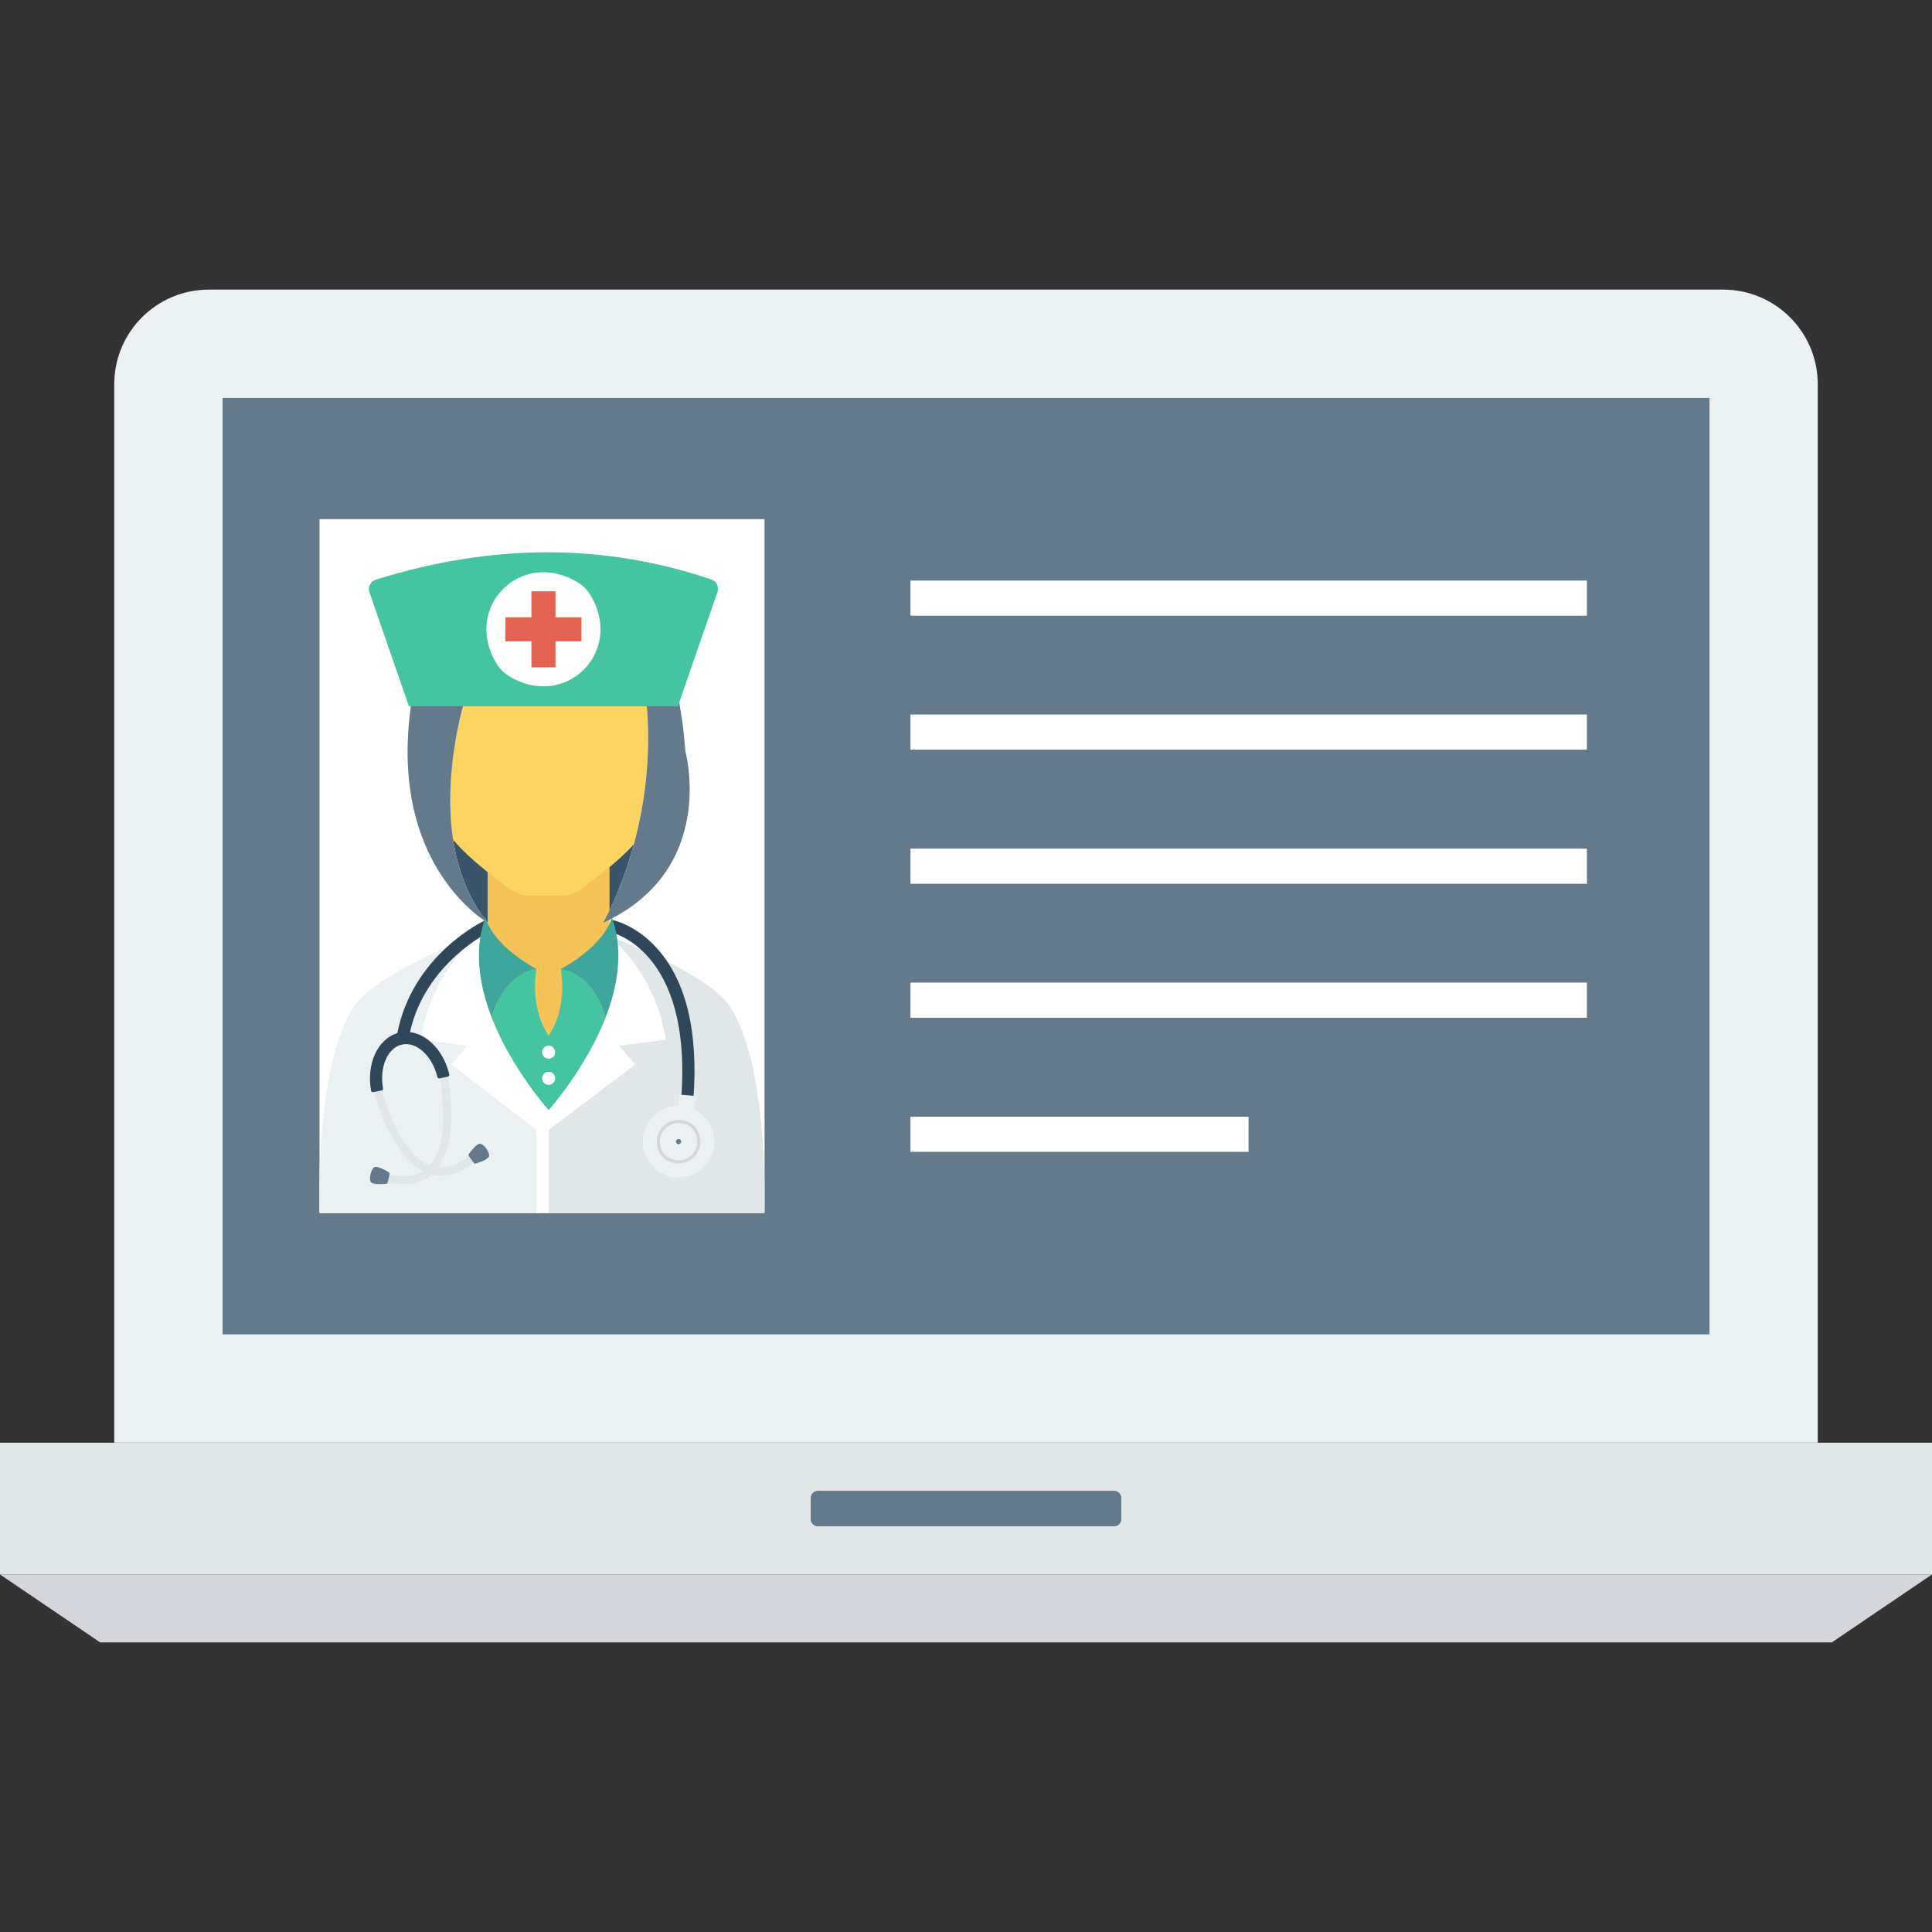 <?xml version="1.0" encoding="iso-8859-1"?>
<!-- Generator: Adobe Illustrator 19.0.0, SVG Export Plug-In . SVG Version: 6.00 Build 0)  -->
<svg xmlns="http://www.w3.org/2000/svg" xmlns:xlink="http://www.w3.org/1999/xlink" version="1.1" id="Capa_1" x="0px" y="0px" viewBox="0 0 409.6 409.6" style="enable-background:new 0 0 409.6 409.6;" xml:space="preserve">
<rect x="0" y="0" width="409.6" height="409.6" fill="#333333" stroke="none"/>
<path style="fill:#EBF0F3;" d="M365.311,61.4H44.288c-11.084,0-20.067,8.984-20.067,20.067v224.391h361.158V81.466  C385.379,70.383,376.394,61.4,365.311,61.4z"/>
<rect x="47.191" y="84.367" style="fill:#64798A;" width="315.238" height="198.523"/>
<rect y="305.869" style="fill:#E1E6E9;" width="409.6" height="27.94"/>
<polygon style="fill:#D5D6DB;" points="409.6,333.797 0,333.797 21.235,348.2 388.365,348.2 "/>
<path style="fill:#64798A;" d="M236.212,316.063h-62.824c-0.836,0-1.513,0.679-1.513,1.514v4.498c0,0.836,0.677,1.514,1.513,1.514  h62.824c0.836,0,1.513-0.678,1.513-1.514v-4.498C237.725,316.742,237.047,316.063,236.212,316.063z"/>
<rect x="67.738" y="110.065" style="fill:#FFFFFF;" width="94.362" height="147.123"/>
<g>
	<path style="fill:#3A556A;" d="M103.444,184.915c-2.745-2.228-5.69-4.832-7.392-6.985c0.924,6.185,3.057,12.377,7.24,17.517   c0.051,0.048,0.1,0.097,0.152,0.144V184.915z"/>
	<path style="fill:#3A556A;" d="M127.867,184.915v10.581c0.059-0.055,0.117-0.11,0.174-0.166c0.766-1.374,3.926-7.342,6.367-16.4   C132.673,180.858,130.199,183.023,127.867,184.915z"/>
</g>
<path style="fill:#F6C358;" d="M129.226,175.496c-1.854,1.772-3.62,3.352-4.9,4.469c-1.265,1.104-2.818,1.702-4.42,1.702h-7.143  c-1.602,0-3.155-0.598-4.42-1.702c-1.28-1.117-3.046-2.698-4.899-4.469v13.262v0.057v34.97h25.782v-34.97v-0.175V175.496z"/>
<path style="fill:#FCD462;" d="M103.444,184.915c1.755,1.425,3.429,2.698,4.641,3.597c1.198,0.889,2.67,1.37,4.187,1.37h6.767  c1.518,0,2.989-0.481,4.187-1.37c1.212-0.9,2.886-2.172,4.641-3.597c2.332-1.893,4.806-4.057,6.541-5.985  c2.167-8.041,3.768-18.515,2.621-30.369h-6.627l-5.231-7.662l-3.822,7.259H98.616c0,0-4.789,14.866-2.564,29.773  C97.754,180.083,100.699,182.687,103.444,184.915z"/>
<path style="fill:#64798A;" d="M145.289,159.223c-2.614-37.219-21.123-30.579-21.123-30.579  C95.598,117.78,87.55,146.951,87.55,146.951c-6.345,36.177,15.894,48.687,15.894,48.687c-0.052-0.062-0.101-0.127-0.152-0.19  c-4.183-5.14-6.316-11.331-7.24-17.517c-2.226-14.906,2.564-29.773,2.564-29.773h22.733l3.822-7.259l5.231,7.662h6.627  c1.147,11.854-0.454,22.328-2.621,30.369c-2.441,9.059-5.601,15.026-6.367,16.4c-0.112,0.2-0.174,0.307-0.174,0.307  C152.291,184.371,145.289,159.223,145.289,159.223z"/>
<path style="fill:#E1E6E9;" d="M154.597,213.184c-3.834-5.65-17.875-11.699-23.737-14.039c0.047,0.337,0.088,0.675,0.121,1.013  c3.117,3.19,8.633,10.098,10.154,20.243l-9.913,1.289l3.431,3.985l-18.337,13.843v17.671h45.736  C162.052,257.189,163.188,225.844,154.597,213.184z"/>
<path style="fill:#FFFFFF;" d="M134.653,225.675l-3.431-3.985l9.913-1.289c-1.521-10.146-7.037-17.054-10.154-20.243  c0.5,5.259-0.685,10.607-2.577,15.496c-4.265,11.021-12.088,19.698-12.088,19.698s-7.822-8.677-12.088-19.698  c-2.049-5.294-3.269-11.127-2.415-16.8l-0.283-0.713l0,0l0,0c0,0-10.184,7.887-12.339,22.261l9.913,1.289l-3.432,3.985  l18.075,13.843v17.671h0.262h2.034h0.272v-17.671L134.653,225.675z"/>
<g>
	<path style="fill:#EBF0F3;" d="M101.856,198.538l-0.327-0.398l0,0l0.283,0.713C101.828,198.748,101.839,198.643,101.856,198.538z"/>
	<path style="fill:#EBF0F3;" d="M95.672,225.675l3.432-3.985l-9.913-1.289c2.155-14.374,12.338-22.259,12.338-22.259   s-21.451,7.845-26.335,15.042c-8.591,12.66-7.455,44.005-7.455,44.005h46.008v-17.671L95.672,225.675z"/>
</g>
<path style="fill:#44C4A1;" d="M104.227,215.653c4.266,11.021,12.088,19.698,12.088,19.698s7.823-8.677,12.088-19.698  c-2.88-9.701-9.52-10.203-9.52-10.203s0.313,1.495,0.318,3.698c0.007,2.857-0.504,6.905-2.886,10.427  c-0.095-0.14-0.183-0.282-0.272-0.424c-3.87-6.164-2.296-13.701-2.296-13.701S107.108,205.952,104.227,215.653z M116.316,221.69  c0.753,0,1.363,0.61,1.363,1.363c0,0.753-0.61,1.363-1.363,1.363c-0.753,0-1.364-0.61-1.364-1.363  C114.952,222.301,115.563,221.69,116.316,221.69z M116.316,227.242c0.753,0,1.363,0.61,1.363,1.363c0,0.753-0.61,1.363-1.363,1.363  c-0.753,0-1.364-0.61-1.364-1.363C114.952,227.852,115.563,227.242,116.316,227.242z"/>
<g>
	<circle style="fill:#FFFFFF;" cx="116.316" cy="223.078" r="1.362"/>
	<circle style="fill:#FFFFFF;" cx="116.316" cy="228.603" r="1.362"/>
</g>
<g>
	<path style="fill:#E1E6E9;" d="M93.526,249.249c-0.878,0-1.743-0.142-2.594-0.427c-8.105-2.711-11.766-17.517-11.918-18.145   l1.677-0.406c0.035,0.145,3.587,14.509,10.79,16.916c2.556,0.853,5.361,0.049,8.333-2.396l1.096,1.331   C98.38,248.203,95.906,249.249,93.526,249.249z"/>
	<path style="fill:#E1E6E9;" d="M85.566,251.092c-1.162,0-2.417-0.162-3.762-0.484l0.403-1.677c3.743,0.899,6.616,0.396,8.541-1.491   c5.424-5.315,2.335-19.785,2.303-19.931l1.684-0.369c0.139,0.632,3.324,15.547-2.778,21.53   C90.312,250.283,88.172,251.092,85.566,251.092z"/>
</g>
<g>
	<path style="fill:#2F4859;" d="M91.453,221.036c-1.392-1.271-2.952-2.024-4.537-2.216c3.297-14.738,16.884-21.295,17.026-21.361   l-1.098-2.341c-0.633,0.296-15.357,7.373-18.61,23.927c-4.16,1.233-6.592,6.513-5.567,12.192c0.039,0.212,0.249,0.351,0.461,0.307   l1.778-0.37c0.206-0.042,0.335-0.241,0.298-0.447c-0.801-4.52,0.984-8.642,4.078-9.285c1.462-0.304,3.034,0.231,4.428,1.504   c1.431,1.306,2.492,3.209,3.012,5.388c0.048,0.204,0.246,0.334,0.451,0.292l1.778-0.37c0.212-0.044,0.35-0.254,0.3-0.464   C94.615,225.089,93.276,222.701,91.453,221.036z"/>
	<path style="fill:#2F4859;" d="M139.518,201.311c-4.63-5.309-9.626-6.257-9.835-6.295l-0.457,2.545   c0.176,0.032,17.644,3.542,15.188,35.469l2.578,0.199C148.087,218.993,145.572,208.254,139.518,201.311z"/>
</g>
<g>
	<path style="fill:#64798A;" d="M101.808,242.474c-0.698-0.071-1.925,1.497-2.388,2.128c-0.112,0.152-0.112,0.358-0.001,0.513   l0.999,1.398c0.109,0.155,0.304,0.221,0.485,0.165c0.747-0.234,2.628-0.887,2.787-1.57   C103.873,244.319,102.613,242.556,101.808,242.474z"/>
	<path style="fill:#64798A;" d="M78.637,250.612c0.408,0.57,2.396,0.452,3.175,0.381c0.188-0.017,0.344-0.154,0.386-0.338   l0.386-1.675c0.043-0.184-0.036-0.374-0.198-0.473c-0.671-0.406-2.405-1.382-3.022-1.05   C78.652,247.843,78.165,249.955,78.637,250.612z"/>
</g>
<path style="fill:#EBF0F3;" d="M147.209,235.215l0.222-2.535c0.015-0.176-0.116-0.331-0.291-0.347l-2.797-0.244  c-0.176-0.015-0.332,0.116-0.347,0.291l-0.179,2.056c-4.465,0.03-8.016,3.903-7.505,8.478c0.39,3.482,3.205,6.294,6.687,6.679  c4.588,0.509,8.473-3.069,8.473-7.556C151.472,239.038,149.731,236.453,147.209,235.215z"/>
<path style="fill:#D5D6DB;" d="M147.764,239.452c2.497,4.444-2.037,8.978-6.481,6.482c-0.533-0.3-1.008-0.773-1.308-1.307  c-2.504-4.445,2.035-8.986,6.483-6.483C146.99,238.444,147.464,238.918,147.764,239.452z"/>
<path style="fill:#EBF0F3;" d="M147.286,239.931c1.983,3.749-1.782,7.509-5.528,5.522c-0.539-0.286-1.019-0.765-1.305-1.304  c-1.99-3.75,1.78-7.516,5.53-5.523C146.521,238.911,147,239.392,147.286,239.931z"/>
<path style="fill:#64798A;" d="M144.384,241.867c0.13,0.428-0.252,0.814-0.68,0.689c-0.151-0.045-0.304-0.196-0.351-0.346  c-0.134-0.43,0.255-0.821,0.687-0.688C144.187,241.568,144.338,241.719,144.384,241.867z"/>
<g>
	<path style="fill:#3EA69B;" d="M104.227,215.653c2.88-9.701,9.52-10.203,9.52-10.203c-9.905-5.503-10.822-11.006-10.822-11.006   c-0.494,1.348-0.842,2.716-1.069,4.094c-0.017,0.105-0.029,0.21-0.044,0.315C100.959,204.527,102.179,210.36,104.227,215.653z"/>
	<path style="fill:#3EA69B;" d="M128.403,215.653c1.892-4.889,3.077-10.237,2.577-15.496c-0.033-0.338-0.074-0.675-0.121-1.013   c-0.218-1.583-0.587-3.155-1.153-4.701c0,0-0.918,5.503-10.823,11.006C118.883,205.451,125.523,205.952,128.403,215.653z"/>
</g>
<path style="fill:#44C4A1;" d="M150.758,122.839c-23.155-7.837-46.851-7.495-71.023,0.034c-1.165,0.363-1.805,1.556-1.42,2.668  l8.379,24.195h57.026l8.398-24.248C152.496,124.399,151.89,123.222,150.758,122.839z"/>
<path style="fill:#FFFFFF;" d="M125.153,126.123c7.295,11.989-5.232,24.522-17.225,17.229c-1.067-0.649-2.001-1.583-2.65-2.65  c-7.286-11.99,5.235-24.511,17.225-17.227C123.57,124.123,124.504,125.056,125.153,126.123z"/>
<polygon style="fill:#E56353;" points="123.276,130.866 117.766,130.866 117.766,125.356 112.668,125.356 112.668,130.866   107.159,130.866 107.159,135.963 112.668,135.963 112.668,141.473 117.766,141.473 117.766,135.963 123.276,135.963 "/>
<g>
	<rect x="193.024" y="123.085" style="fill:#FFFFFF;" width="143.411" height="7.45"/>
	<rect x="193.024" y="151.485" style="fill:#FFFFFF;" width="143.411" height="7.45"/>
	<rect x="193.024" y="179.917" style="fill:#FFFFFF;" width="143.411" height="7.45"/>
	<rect x="193.024" y="208.323" style="fill:#FFFFFF;" width="143.411" height="7.45"/>
	<rect x="193.024" y="236.749" style="fill:#FFFFFF;" width="71.68" height="7.45"/>
</g>
<g>
</g>
<g>
</g>
<g>
</g>
<g>
</g>
<g>
</g>
<g>
</g>
<g>
</g>
<g>
</g>
<g>
</g>
<g>
</g>
<g>
</g>
<g>
</g>
<g>
</g>
<g>
</g>
<g>
</g>
</svg>
